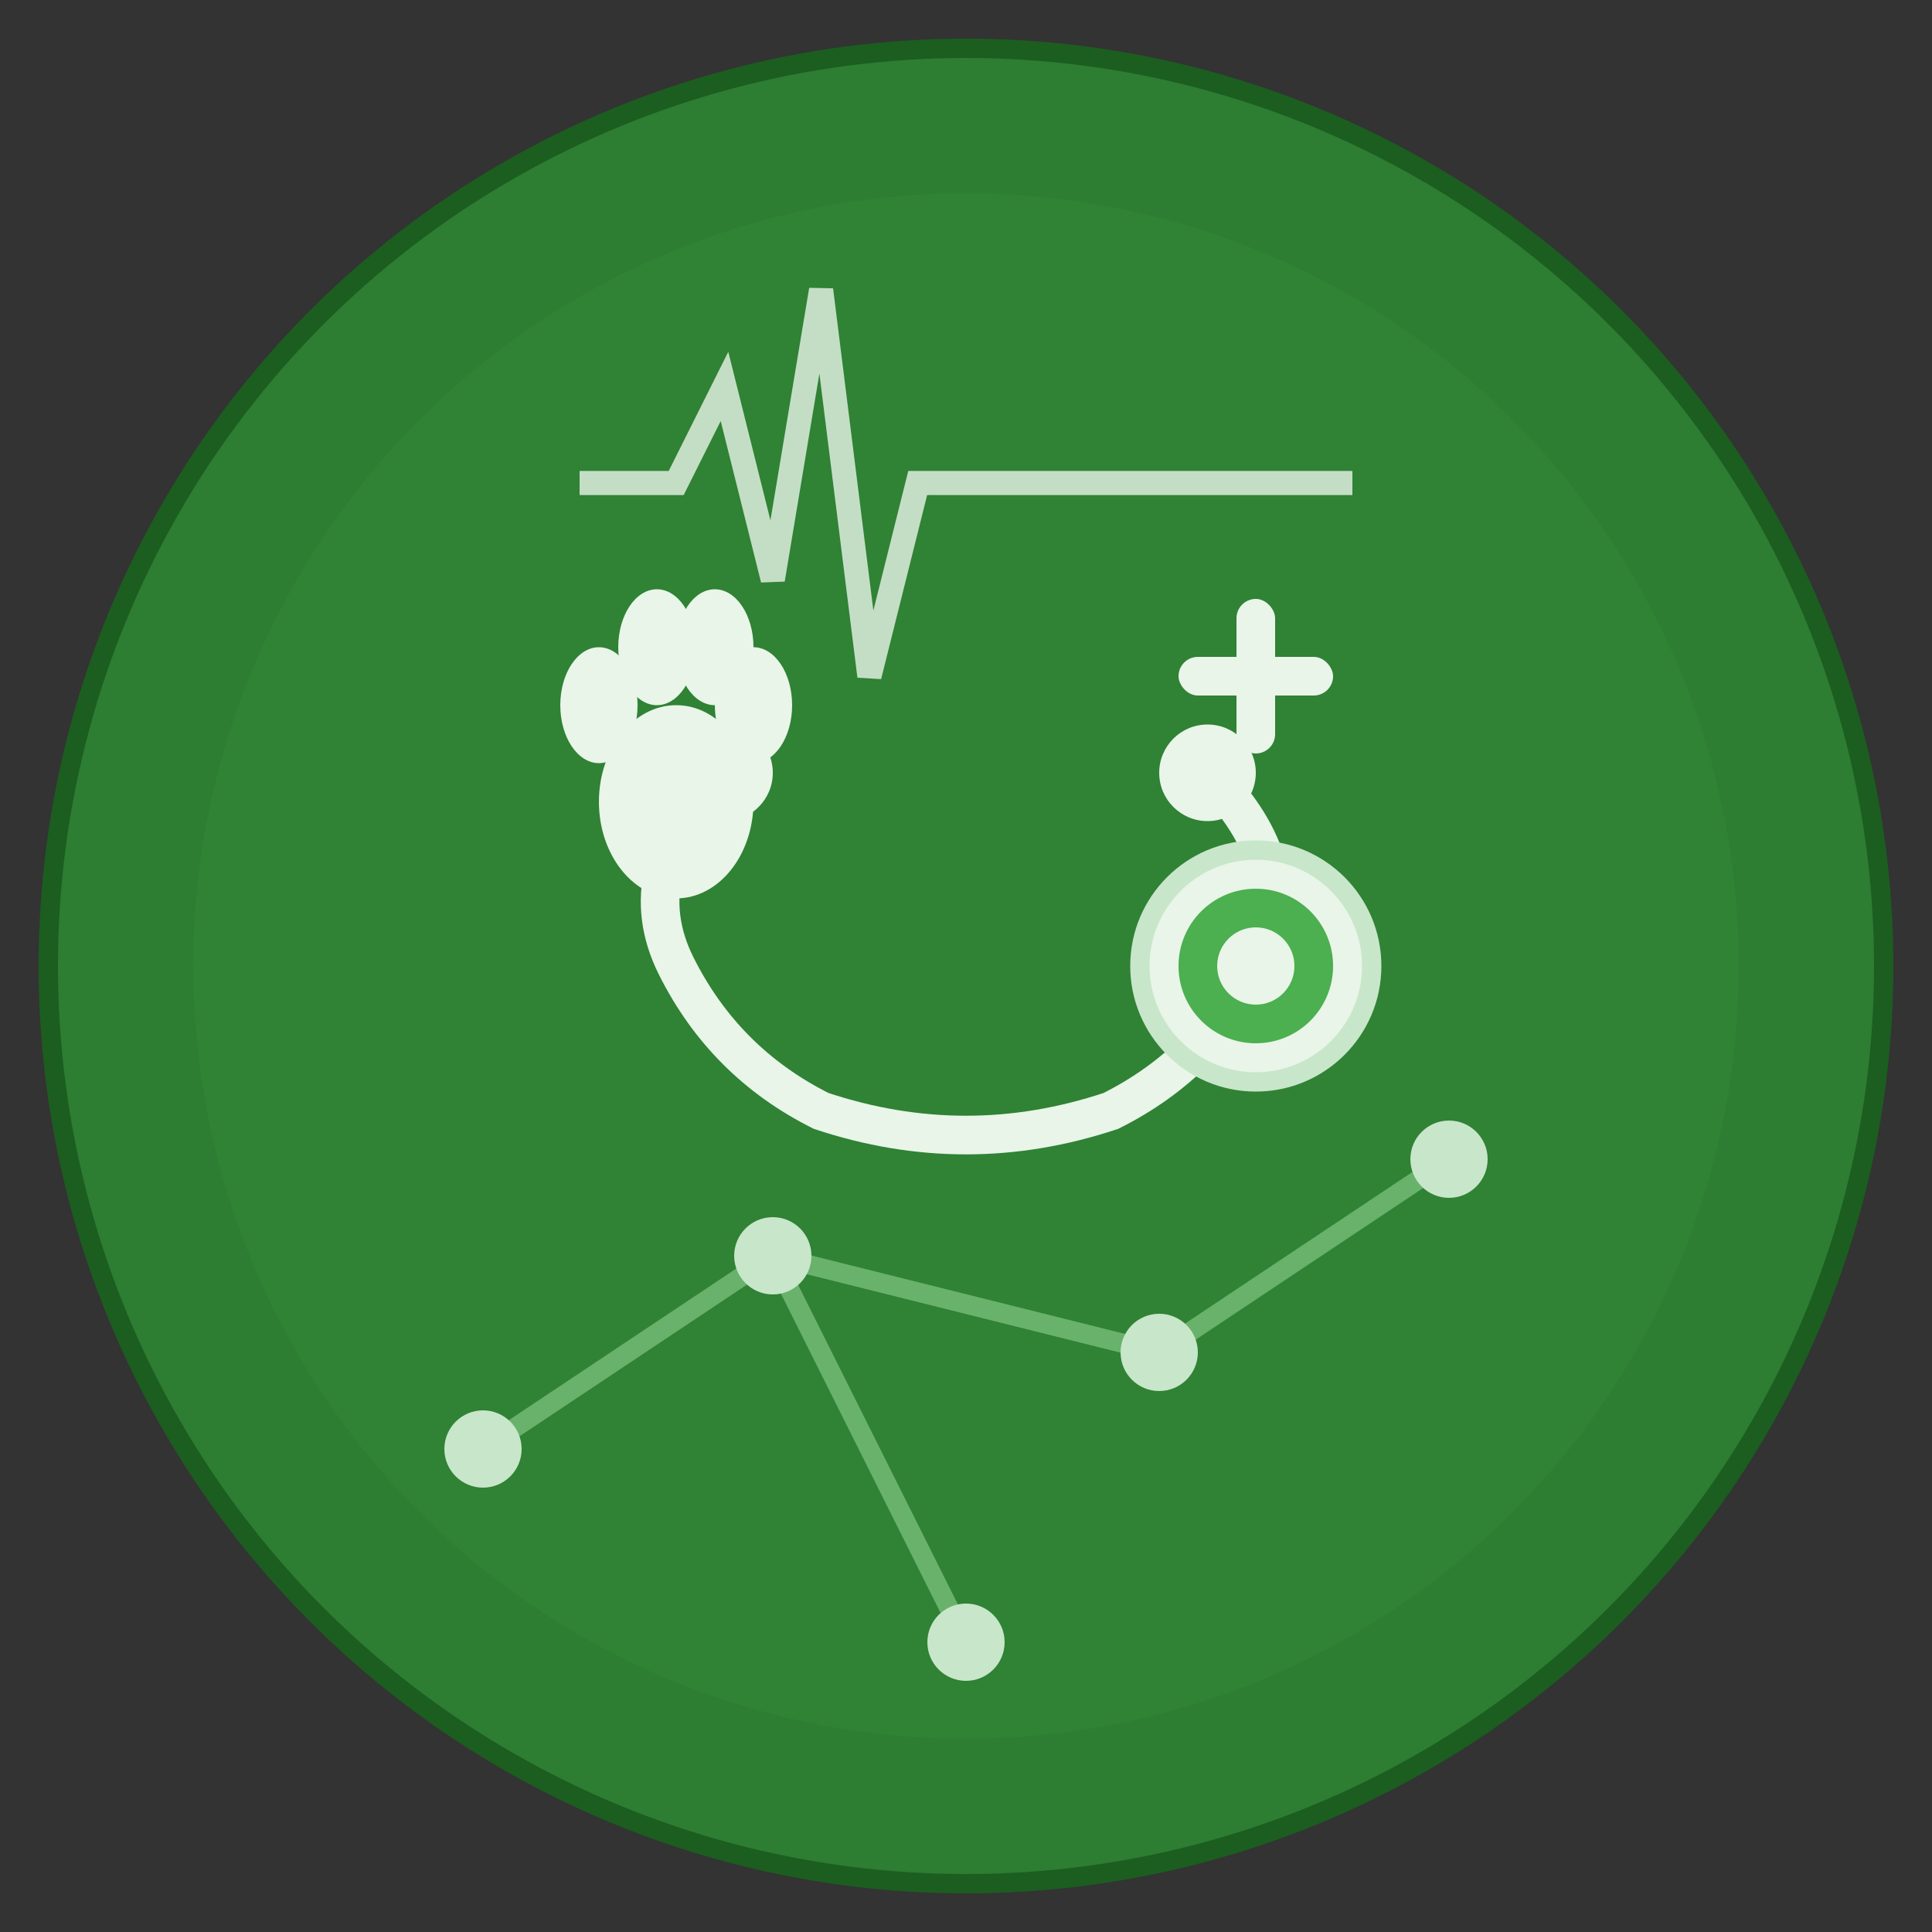 <svg viewBox="0 0 200 200" xmlns="http://www.w3.org/2000/svg">
  <rect x="0" y="0" width="200" height="200" fill="#333333" stroke="none"/>
  <!-- Background circle -->
  <circle cx="100" cy="100" r="95" fill="#2D7D32" stroke="#1B5E20" stroke-width="2"/>
  
  <!-- Inner circle for contrast -->
  <circle cx="100" cy="100" r="80" fill="#4CAF50" opacity="0.1"/>
  
  <!-- Stethoscope design -->
  <g transform="translate(100, 100)">
    <!-- Stethoscope tube -->
    <path d="M -25 -20 Q -35 -10 -30 0 Q -25 10 -15 15 Q 0 20 15 15 Q 25 10 30 0 Q 35 -10 25 -20" 
          fill="none" stroke="#E8F5E8" stroke-width="4" stroke-linecap="round"/>
    
    <!-- Left earpiece -->
    <circle cx="-25" cy="-20" r="5" fill="#E8F5E8"/>
    
    <!-- Right earpiece -->
    <circle cx="25" cy="-20" r="5" fill="#E8F5E8"/>
    
    <!-- Chest piece -->
    <circle cx="30" cy="0" r="12" fill="#E8F5E8" stroke="#C8E6C9" stroke-width="2"/>
    <circle cx="30" cy="0" r="8" fill="#4CAF50"/>
    <circle cx="30" cy="0" r="4" fill="#E8F5E8"/>
  </g>
  
  <!-- Paw print -->
  <g transform="translate(70, 75)">
    <!-- Main pad -->
    <ellipse cx="0" cy="8" rx="8" ry="10" fill="#E8F5E8"/>
    
    <!-- Toe pads -->
    <ellipse cx="-8" cy="-2" rx="4" ry="6" fill="#E8F5E8"/>
    <ellipse cx="-2" cy="-8" rx="4" ry="6" fill="#E8F5E8"/>
    <ellipse cx="4" cy="-8" rx="4" ry="6" fill="#E8F5E8"/>
    <ellipse cx="8" cy="-2" rx="4" ry="6" fill="#E8F5E8"/>
  </g>
  
  <!-- Connection nodes/network -->
  <g>
    <!-- Connection lines -->
    <line x1="50" y1="150" x2="80" y2="130" stroke="#81C784" stroke-width="2" opacity="0.7"/>
    <line x1="80" y1="130" x2="120" y2="140" stroke="#81C784" stroke-width="2" opacity="0.7"/>
    <line x1="120" y1="140" x2="150" y2="120" stroke="#81C784" stroke-width="2" opacity="0.7"/>
    <line x1="80" y1="130" x2="100" y2="170" stroke="#81C784" stroke-width="2" opacity="0.7"/>
    
    <!-- Connection nodes -->
    <circle cx="50" cy="150" r="4" fill="#C8E6C9"/>
    <circle cx="80" cy="130" r="4" fill="#C8E6C9"/>
    <circle cx="120" cy="140" r="4" fill="#C8E6C9"/>
    <circle cx="150" cy="120" r="4" fill="#C8E6C9"/>
    <circle cx="100" cy="170" r="4" fill="#C8E6C9"/>
  </g>
  
  <!-- Medical cross -->
  <g transform="translate(130, 70)">
    <rect x="-2" y="-8" width="4" height="16" fill="#E8F5E8" rx="2"/>
    <rect x="-8" y="-2" width="16" height="4" fill="#E8F5E8" rx="2"/>
  </g>
  
  <!-- Heartbeat line -->
  <path d="M 60 50 L 70 50 L 75 40 L 80 60 L 85 30 L 90 70 L 95 50 L 140 50" 
        fill="none" stroke="#E8F5E8" stroke-width="2.5" opacity="0.8"/>
</svg> 